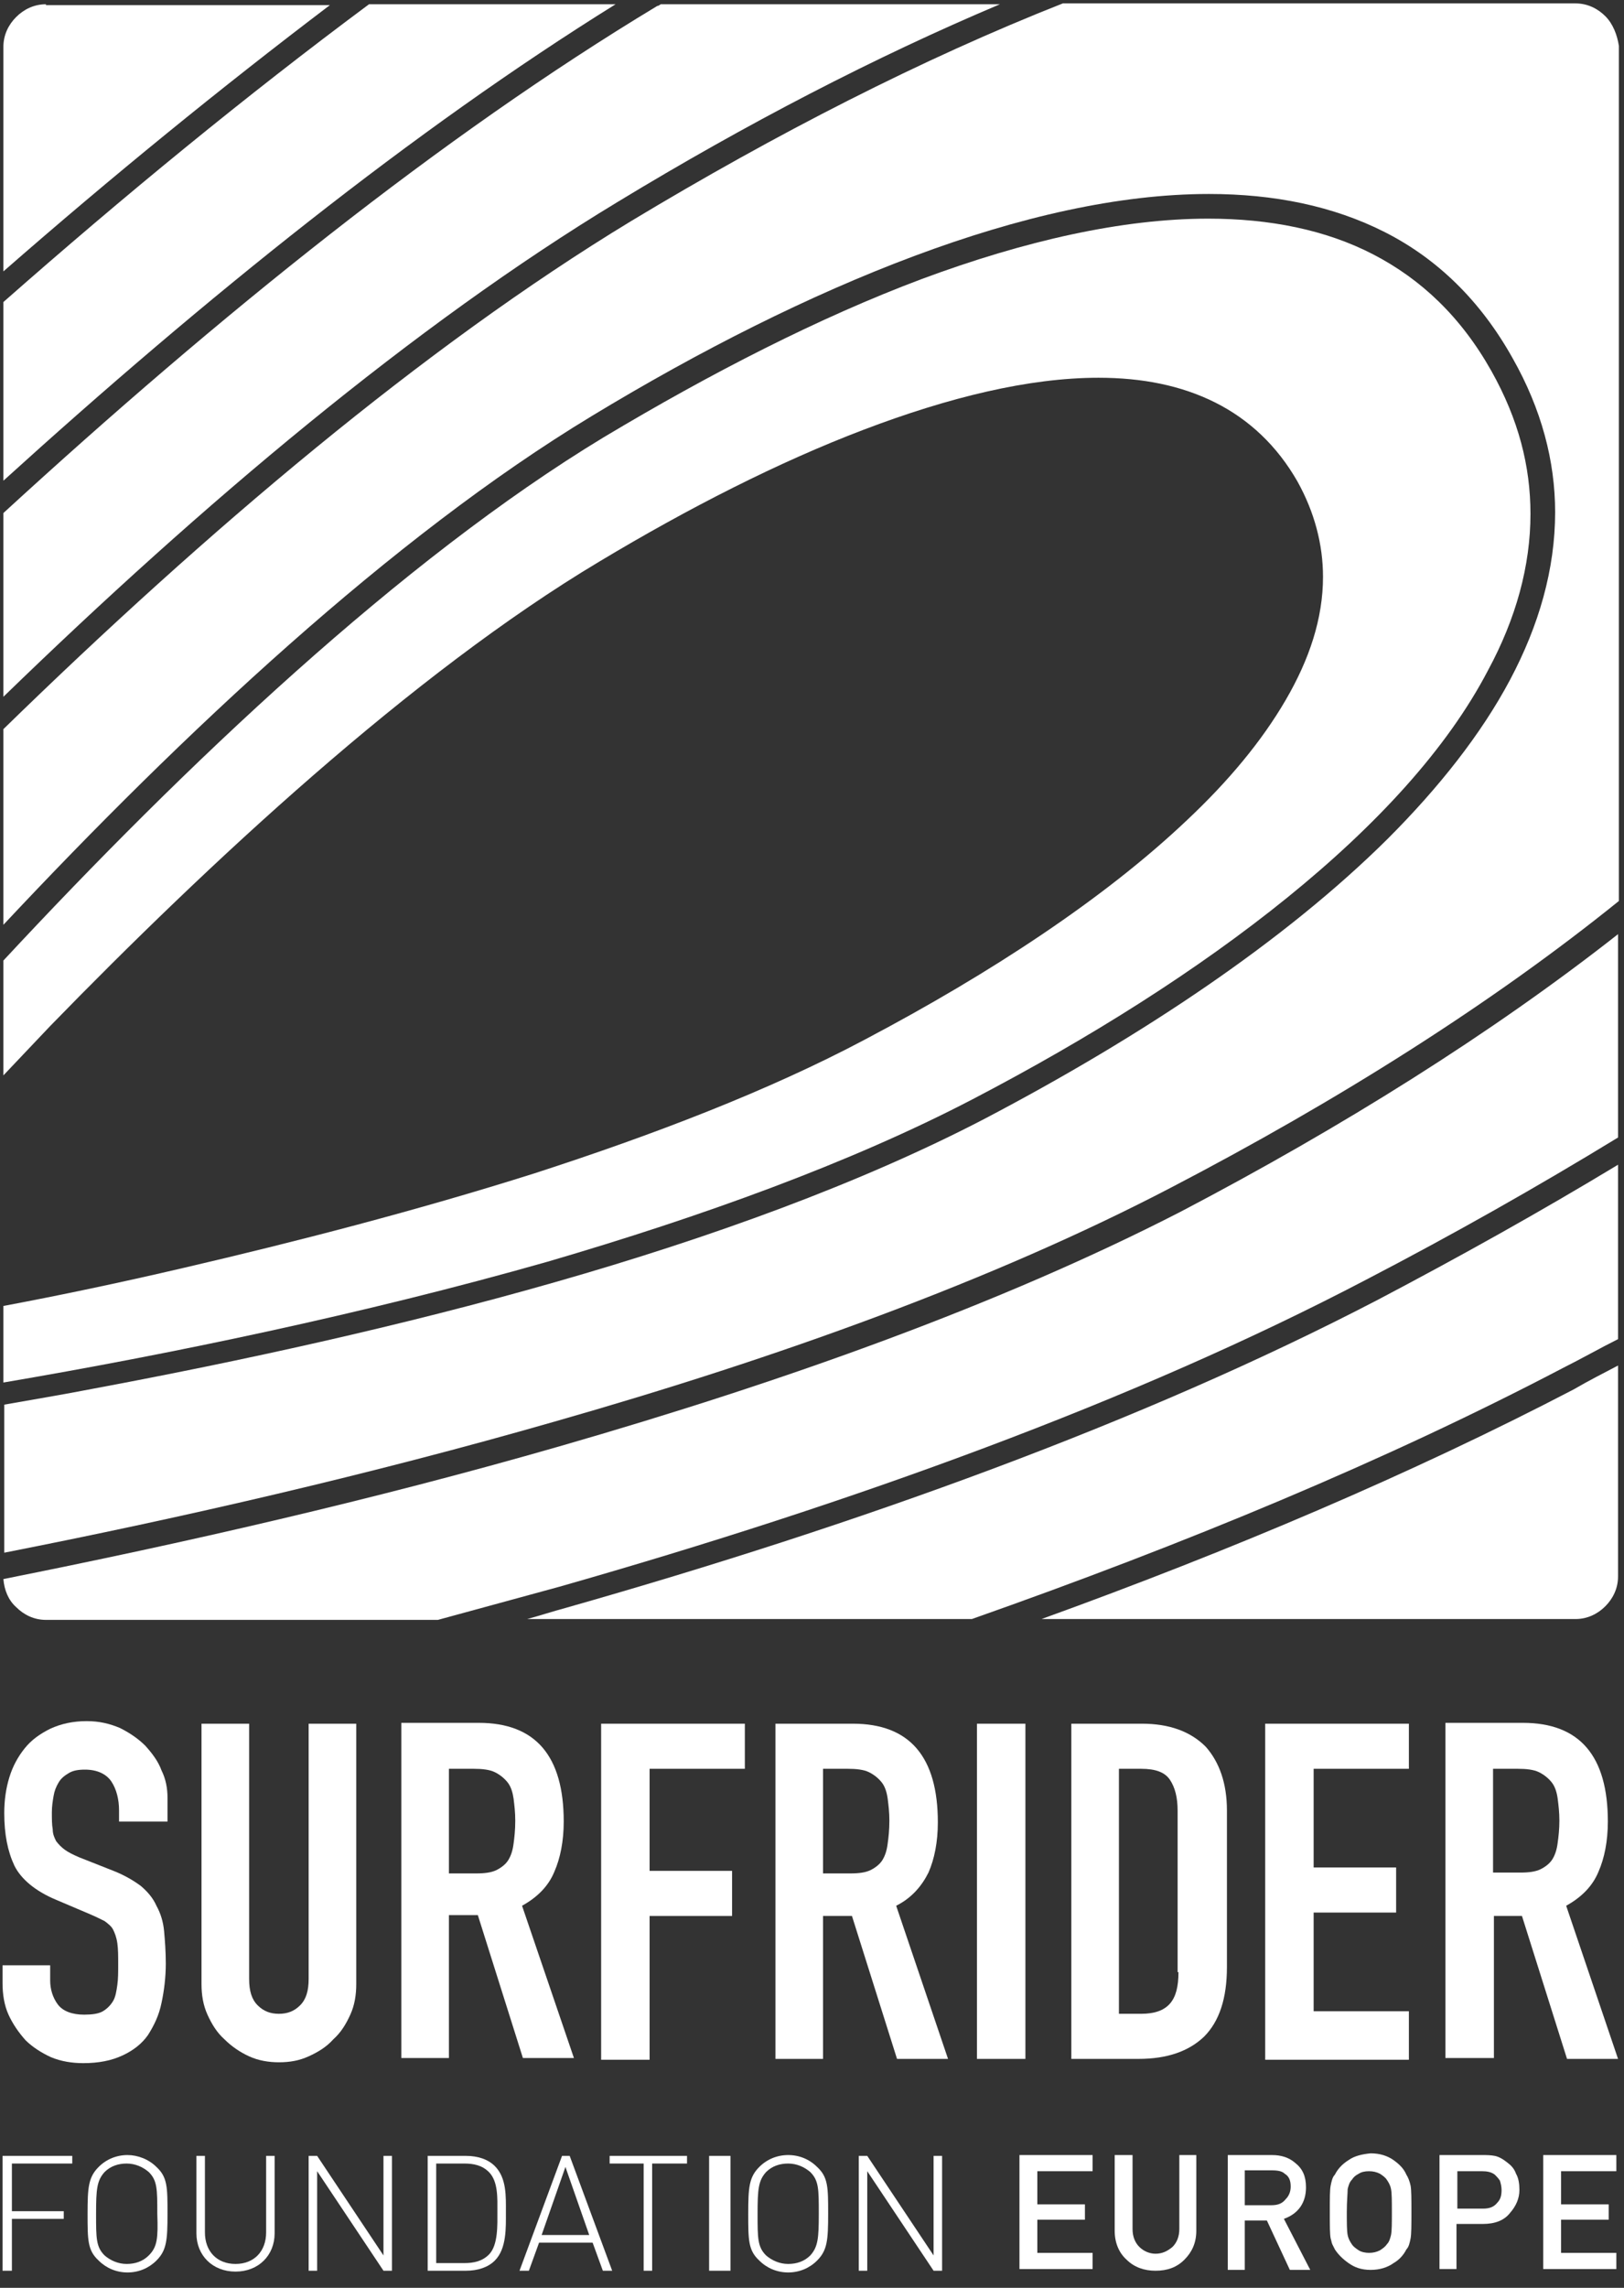 <?xml version="1.0" encoding="UTF-8"?>
<svg width="76px" height="107px" viewBox="0 0 76 107" version="1.1" xmlns="http://www.w3.org/2000/svg" xmlns:xlink="http://www.w3.org/1999/xlink">
    <rect x="0" y="0" width="76" height="107" fill="#333333" stroke="none"/>
    <title>surfrider</title>
    <desc>Created with Sketch.</desc>
    <g id="Page-1" stroke="none" stroke-width="1" fill="none" fill-rule="evenodd">
        <g id="surfrider" fill="#FFFFFF">
            <path d="M26.461,75.204 C25.864,75.363 25.267,75.562 24.67,75.721 L45.481,75.721 C55.428,72.22 64.859,68.32 73.135,63.983 C74.01,63.546 74.846,63.068 75.721,62.63 L75.721,54.473 C72.101,56.662 68.32,58.771 64.461,60.8 C53.439,66.53 40.188,71.305 26.461,75.204" id="Path"></path>
            <path d="M46.794,0.199 L30.917,0.199 C30.877,0.239 30.798,0.279 30.758,0.279 C20.651,6.366 10.226,14.762 0.159,23.994 L0.159,32.588 C9.43,23.596 19.378,15.2 28.928,9.43 C34.896,5.809 40.945,2.666 46.794,0.199" id="Path"></path>
            <path d="M26.182,67.644 C17.468,70.151 8.555,72.18 0.159,73.851 C0.199,74.369 0.398,74.846 0.756,75.164 C1.114,75.523 1.592,75.761 2.149,75.761 L20.492,75.761 C22.402,75.244 24.272,74.727 26.182,74.209 C39.87,70.31 53.081,65.535 63.943,59.845 C68.002,57.736 71.941,55.508 75.721,53.2 L75.721,43.69 C69.793,48.346 62.79,52.723 55.269,56.662 C46.834,60.999 36.687,64.62 26.182,67.644" id="Path"></path>
            <path d="M45.52,51.409 C51.012,48.545 56.065,45.361 60.243,41.979 C64.421,38.597 67.724,35.016 69.634,31.355 C70.947,28.928 71.623,26.461 71.623,24.034 C71.623,21.805 71.066,19.617 69.793,17.349 C68.36,14.802 66.49,13.051 64.262,11.897 C62.034,10.743 59.407,10.226 56.542,10.226 C52.524,10.226 47.948,11.261 43.133,13.051 C38.358,14.842 33.305,17.428 28.251,20.452 C18.781,26.182 8.635,35.812 0.159,44.924 L0.159,50.295 C0.875,49.539 1.592,48.783 2.348,47.987 C9.709,40.427 19.259,31.514 28.052,26.262 C32.23,23.755 36.448,21.606 40.427,20.094 C44.406,18.582 48.147,17.667 51.409,17.667 C53.439,17.667 55.269,18.025 56.861,18.821 C58.452,19.617 59.765,20.85 60.72,22.521 C61.516,23.954 61.914,25.466 61.914,26.978 C61.914,28.928 61.277,30.838 60.163,32.748 C59.049,34.658 57.497,36.528 55.548,38.358 C51.688,42.019 46.356,45.52 40.467,48.624 C35.971,51.012 30.559,53.081 25.028,54.871 C19.497,56.622 13.768,58.094 8.635,59.288 C5.571,60.004 2.706,60.601 0.159,61.079 L0.159,64.66 C7.879,63.347 16.951,61.476 25.625,59.009 C32.827,56.901 39.791,54.394 45.52,51.409" id="Path"></path>
            <path d="M17.269,0.199 C11.539,4.457 5.809,9.152 0.159,14.126 L0.159,22.482 C9.59,13.927 19.338,6.088 28.808,0.199 L17.269,0.199 Z" id="Path"></path>
            <path d="M2.149,0.199 C1.592,0.199 1.114,0.438 0.756,0.796 C0.398,1.154 0.159,1.631 0.159,2.188 L0.159,12.693 C5.213,8.276 10.346,4.098 15.439,0.239 L2.149,0.239 L2.149,0.199 Z" id="Path"></path>
            <path d="M48.743,75.721 L73.732,75.721 C74.289,75.721 74.766,75.483 75.125,75.125 C75.483,74.766 75.721,74.289 75.721,73.732 L75.721,63.864 C75.045,64.222 74.329,64.58 73.652,64.978 C66.092,68.917 57.657,72.498 48.743,75.721" id="Path"></path>
            <path d="M75.125,0.756 C74.766,0.398 74.289,0.159 73.732,0.159 L49.738,0.159 C43.173,2.746 36.329,6.247 29.525,10.346 C19.816,16.235 9.629,24.869 0.159,34.101 L0.159,43.252 C8.515,34.339 18.343,25.108 27.694,19.458 C32.748,16.394 37.881,13.807 42.775,11.977 C47.669,10.147 52.364,9.072 56.582,9.072 C59.606,9.072 62.392,9.629 64.819,10.863 C67.246,12.096 69.275,14.046 70.787,16.752 C72.14,19.139 72.777,21.566 72.777,23.954 C72.777,26.62 72.021,29.246 70.668,31.793 C69.315,34.339 67.326,36.846 64.938,39.234 C60.124,44.008 53.439,48.465 46.077,52.325 C40.268,55.349 33.225,57.895 25.983,59.964 C18.741,62.034 11.221,63.665 4.417,64.938 C2.984,65.217 1.552,65.455 0.199,65.694 L0.199,72.618 C8.515,70.986 17.349,68.957 25.943,66.49 C36.408,63.506 46.475,59.885 54.792,55.548 C62.591,51.489 69.793,46.953 75.761,42.138 L75.761,2.149 C75.682,1.631 75.483,1.114 75.125,0.756" id="Path"></path>
            <polygon id="Path" points="0.119 106.201 0.557 106.201 0.557 103.774 2.984 103.774 2.984 103.416 0.557 103.416 0.557 101.187 3.382 101.187 3.382 100.829 0.119 100.829"></polygon>
            <path d="M6.963,105.485 C6.685,105.763 6.327,105.883 5.929,105.883 C5.531,105.883 5.173,105.724 4.894,105.485 C4.496,105.087 4.496,104.689 4.496,103.535 C4.496,102.381 4.536,101.983 4.894,101.585 C5.173,101.307 5.531,101.187 5.929,101.187 C6.327,101.187 6.685,101.347 6.963,101.585 C7.361,101.983 7.361,102.381 7.361,103.535 C7.401,104.689 7.361,105.087 6.963,105.485 M5.969,100.79 C5.451,100.79 4.974,100.988 4.616,101.347 C4.138,101.824 4.098,102.302 4.098,103.535 C4.098,104.769 4.098,105.246 4.616,105.724 C4.974,106.082 5.451,106.281 5.969,106.281 C6.486,106.281 6.963,106.082 7.321,105.724 C7.799,105.246 7.839,104.769 7.839,103.535 C7.839,102.302 7.839,101.824 7.321,101.347 C6.963,100.988 6.446,100.79 5.969,100.79" id="Shape" fill-rule="nonzero"></path>
            <path d="M12.454,104.41 C12.454,105.286 11.897,105.883 11.022,105.883 C10.147,105.883 9.59,105.286 9.59,104.41 L9.59,100.829 L9.192,100.829 L9.192,104.45 C9.192,105.485 9.948,106.241 11.022,106.241 C12.096,106.241 12.852,105.485 12.852,104.45 L12.852,100.829 L12.454,100.829 L12.454,104.41 Z" id="Path"></path>
            <polygon id="Path" points="17.946 105.485 14.842 100.829 14.444 100.829 14.444 106.201 14.842 106.201 14.842 101.546 17.946 106.201 18.343 106.201 18.343 100.829 17.946 100.829"></polygon>
            <path d="M22.88,105.445 C22.561,105.763 22.163,105.843 21.726,105.843 L20.413,105.843 L20.413,101.187 L21.726,101.187 C22.163,101.187 22.561,101.267 22.88,101.585 C23.317,102.023 23.277,102.819 23.277,103.416 C23.277,104.052 23.317,105.007 22.88,105.445 M23.158,101.307 C22.84,100.988 22.362,100.829 21.805,100.829 L20.015,100.829 L20.015,106.201 L21.805,106.201 C22.362,106.201 22.84,106.042 23.158,105.724 C23.715,105.166 23.675,104.172 23.675,103.455 C23.675,102.739 23.715,101.864 23.158,101.307" id="Shape" fill-rule="nonzero"></path>
            <path d="M25.347,104.53 L26.461,101.347 L27.575,104.53 L25.347,104.53 Z M26.302,100.829 L24.312,106.201 L24.75,106.201 L25.227,104.888 L27.734,104.888 L28.212,106.201 L28.649,106.201 L26.66,100.829 L26.302,100.829 Z" id="Shape" fill-rule="nonzero"></path>
            <polygon id="Path" points="28.53 101.187 30.121 101.187 30.121 106.201 30.519 106.201 30.519 101.187 32.151 101.187 32.151 100.829 28.53 100.829"></polygon>
            <rect id="Rectangle" x="33.185" y="100.829" width="1" height="5.372"></rect>
            <path d="M37.92,105.485 C37.642,105.763 37.284,105.883 36.886,105.883 C36.488,105.883 36.13,105.724 35.851,105.485 C35.453,105.087 35.453,104.689 35.453,103.535 C35.453,102.381 35.493,101.983 35.851,101.585 C36.13,101.307 36.488,101.187 36.886,101.187 C37.284,101.187 37.642,101.347 37.92,101.585 C38.318,101.983 38.318,102.381 38.318,103.535 C38.318,104.689 38.279,105.087 37.92,105.485 M36.886,100.79 C36.369,100.79 35.891,100.988 35.533,101.347 C35.055,101.824 35.016,102.302 35.016,103.535 C35.016,104.769 35.016,105.246 35.533,105.724 C35.891,106.082 36.369,106.281 36.886,106.281 C37.403,106.281 37.881,106.082 38.239,105.724 C38.716,105.246 38.756,104.769 38.756,103.535 C38.756,102.302 38.756,101.824 38.239,101.347 C37.881,100.988 37.403,100.79 36.886,100.79" id="Shape" fill-rule="nonzero"></path>
            <polygon id="Path" points="43.69 105.485 40.586 100.829 40.188 100.829 40.188 106.201 40.586 106.201 40.586 101.546 43.69 106.201 44.088 106.201 44.088 100.829 43.69 100.829"></polygon>
            <path d="M7.56,93.667 C7.68,93.11 7.759,92.473 7.759,91.837 C7.759,91.28 7.719,90.762 7.68,90.325 C7.64,89.887 7.52,89.489 7.321,89.131 C7.162,88.773 6.924,88.494 6.605,88.216 C6.287,87.977 5.889,87.738 5.412,87.539 L3.701,86.863 C3.422,86.743 3.183,86.624 3.024,86.505 C2.865,86.385 2.746,86.266 2.626,86.107 C2.547,85.948 2.467,85.788 2.467,85.55 C2.427,85.351 2.427,85.072 2.427,84.754 C2.427,84.475 2.467,84.237 2.507,83.998 C2.547,83.759 2.626,83.56 2.746,83.361 C2.865,83.162 3.024,83.043 3.223,82.924 C3.422,82.804 3.661,82.764 3.979,82.764 C4.536,82.764 4.974,82.963 5.213,83.321 C5.451,83.68 5.571,84.157 5.571,84.674 L5.571,85.192 L7.839,85.192 L7.839,84.077 C7.839,83.64 7.759,83.202 7.56,82.804 C7.401,82.366 7.123,82.008 6.804,81.65 C6.486,81.332 6.088,81.053 5.61,80.815 C5.133,80.616 4.655,80.496 4.059,80.496 C3.422,80.496 2.865,80.616 2.348,80.854 C1.87,81.093 1.472,81.372 1.154,81.77 C0.836,82.168 0.597,82.605 0.438,83.123 C0.279,83.64 0.199,84.197 0.199,84.794 C0.199,85.788 0.358,86.584 0.676,87.261 C0.995,87.897 1.671,88.454 2.626,88.852 L4.218,89.529 C4.496,89.648 4.735,89.768 4.894,89.847 C5.053,89.966 5.213,90.086 5.292,90.245 C5.372,90.404 5.451,90.603 5.491,90.882 C5.531,91.16 5.531,91.479 5.531,91.876 C5.531,92.235 5.531,92.553 5.491,92.831 C5.451,93.11 5.412,93.388 5.292,93.587 C5.173,93.786 5.014,93.946 4.815,94.065 C4.616,94.184 4.297,94.224 3.939,94.224 C3.382,94.224 2.945,94.065 2.706,93.747 C2.467,93.428 2.348,93.03 2.348,92.632 L2.348,91.916 L0.119,91.916 L0.119,92.752 C0.119,93.269 0.199,93.786 0.398,94.224 C0.597,94.662 0.875,95.06 1.194,95.418 C1.512,95.736 1.95,96.015 2.387,96.214 C2.865,96.413 3.382,96.492 3.899,96.492 C4.616,96.492 5.213,96.373 5.73,96.134 C6.247,95.895 6.645,95.577 6.924,95.179 C7.202,94.741 7.441,94.264 7.56,93.667" id="Path"></path>
            <path d="M16.394,94.224 C16.593,93.786 16.672,93.309 16.672,92.792 L16.672,80.616 L14.444,80.616 L14.444,92.553 C14.444,93.11 14.325,93.508 14.046,93.786 C13.768,94.065 13.449,94.184 13.051,94.184 C12.653,94.184 12.335,94.065 12.057,93.786 C11.778,93.508 11.659,93.11 11.659,92.553 L11.659,80.616 L9.43,80.616 L9.43,92.792 C9.43,93.309 9.51,93.786 9.709,94.224 C9.908,94.662 10.147,95.06 10.505,95.378 C10.823,95.696 11.221,95.975 11.659,96.174 C12.096,96.373 12.574,96.452 13.051,96.452 C13.569,96.452 14.006,96.373 14.444,96.174 C14.882,95.975 15.28,95.736 15.598,95.378 C15.956,95.06 16.195,94.662 16.394,94.224" id="Path"></path>
            <path d="M24.034,86.226 C23.994,86.545 23.914,86.783 23.795,86.982 C23.675,87.181 23.476,87.34 23.238,87.46 C22.999,87.579 22.681,87.619 22.283,87.619 L21.009,87.619 L21.009,82.725 L22.163,82.725 C22.561,82.725 22.919,82.764 23.158,82.884 C23.397,83.003 23.596,83.162 23.755,83.361 C23.914,83.56 23.994,83.839 24.034,84.117 C24.073,84.436 24.113,84.754 24.113,85.152 C24.113,85.59 24.073,85.948 24.034,86.226 Z M24.431,89.131 C25.148,88.733 25.665,88.216 25.943,87.539 C26.222,86.903 26.381,86.107 26.381,85.192 C26.381,82.128 25.068,80.576 22.402,80.576 L18.781,80.576 L18.781,96.253 L21.009,96.253 L21.009,89.569 L22.362,89.569 L24.471,96.253 L26.859,96.253 L24.431,89.131 Z" id="Shape" fill-rule="nonzero"></path>
            <polygon id="Path" points="34.857 82.725 34.857 80.616 28.132 80.616 28.132 96.333 30.4 96.333 30.4 89.608 34.26 89.608 34.26 87.499 30.4 87.499 30.4 82.725"></polygon>
            <path d="M41.541,86.226 C41.502,86.545 41.422,86.783 41.303,86.982 C41.183,87.181 40.984,87.34 40.746,87.46 C40.507,87.579 40.188,87.619 39.791,87.619 L38.517,87.619 L38.517,82.725 L39.671,82.725 C40.069,82.725 40.427,82.764 40.666,82.884 C40.905,83.003 41.104,83.162 41.263,83.361 C41.422,83.56 41.502,83.839 41.541,84.117 C41.581,84.436 41.621,84.754 41.621,85.152 C41.621,85.59 41.581,85.948 41.541,86.226 M43.451,87.579 C43.73,86.942 43.889,86.147 43.889,85.231 C43.889,82.168 42.576,80.616 39.91,80.616 L36.289,80.616 L36.289,96.293 L38.517,96.293 L38.517,89.608 L39.87,89.608 L41.979,96.293 L44.366,96.293 L41.939,89.131 C42.655,88.773 43.133,88.216 43.451,87.579" id="Shape" fill-rule="nonzero"></path>
            <rect id="Rectangle" x="45.719" y="80.616" width="2.268" height="15.677"></rect>
            <path d="M55.15,92.235 C55.15,92.911 55.03,93.388 54.752,93.707 C54.473,94.025 54.036,94.184 53.399,94.184 L52.364,94.184 L52.364,82.725 L53.399,82.725 C54.075,82.725 54.513,82.884 54.752,83.242 C54.991,83.6 55.11,84.077 55.11,84.674 L55.11,92.235 L55.15,92.235 Z M53.439,80.616 L50.136,80.616 L50.136,96.293 L53.28,96.293 C54.632,96.293 55.627,95.935 56.343,95.259 C57.06,94.542 57.418,93.468 57.418,91.996 L57.418,84.674 C57.418,83.401 57.06,82.406 56.423,81.69 C55.707,80.974 54.712,80.616 53.439,80.616 Z" id="Shape" fill-rule="nonzero"></path>
            <polygon id="Path" points="59.208 96.333 65.933 96.333 65.933 94.065 61.476 94.065 61.476 89.449 65.336 89.449 65.336 87.34 61.476 87.34 61.476 82.725 65.933 82.725 65.933 80.616 59.208 80.616"></polygon>
            <path d="M69.872,82.725 L71.026,82.725 C71.424,82.725 71.782,82.764 72.021,82.884 C72.26,83.003 72.459,83.162 72.618,83.361 C72.777,83.56 72.857,83.839 72.896,84.117 C72.936,84.436 72.976,84.754 72.976,85.152 C72.976,85.55 72.936,85.908 72.896,86.186 C72.857,86.505 72.777,86.743 72.658,86.942 C72.538,87.141 72.339,87.301 72.101,87.42 C71.862,87.539 71.543,87.579 71.146,87.579 L69.872,87.579 L69.872,82.725 Z M69.872,89.608 L71.225,89.608 L73.334,96.293 L75.721,96.293 L73.294,89.131 C74.01,88.733 74.528,88.216 74.806,87.539 C75.085,86.903 75.244,86.107 75.244,85.192 C75.244,82.128 73.931,80.576 71.265,80.576 L67.644,80.576 L67.644,96.253 L69.912,96.253 L69.912,89.608 L69.872,89.608 Z" id="Shape" fill-rule="nonzero"></path>
            <polygon id="Path" points="47.709 100.79 51.131 100.79 51.131 101.546 48.545 101.546 48.545 103.097 50.773 103.097 50.773 103.814 48.545 103.814 48.545 105.365 51.131 105.365 51.131 106.121 47.709 106.121"></polygon>
            <path d="M52.205,100.79 L53.001,100.79 L53.001,104.251 C53.001,104.609 53.12,104.888 53.319,105.087 C53.518,105.286 53.797,105.405 54.075,105.405 C54.394,105.405 54.632,105.286 54.871,105.087 C55.07,104.888 55.19,104.609 55.19,104.251 L55.19,100.79 L55.985,100.79 L55.985,104.331 C55.985,104.888 55.786,105.326 55.428,105.684 C55.07,106.042 54.632,106.201 54.075,106.201 C53.558,106.201 53.081,106.042 52.723,105.684 C52.364,105.365 52.165,104.888 52.165,104.331 L52.165,100.79 L52.205,100.79 Z" id="Path"></path>
            <path d="M58.253,103.137 L59.487,103.137 C59.805,103.137 60.004,103.058 60.163,102.859 C60.323,102.699 60.402,102.501 60.402,102.262 C60.402,101.983 60.323,101.784 60.124,101.665 C60.004,101.546 59.805,101.506 59.527,101.506 L58.253,101.506 L58.253,103.137 Z M57.418,100.79 L59.527,100.79 C59.964,100.79 60.323,100.909 60.601,101.148 C60.959,101.426 61.118,101.784 61.118,102.302 C61.118,103.018 60.76,103.535 60.084,103.774 L61.317,106.161 L60.362,106.161 L59.288,103.853 L58.253,103.853 L58.253,106.161 L57.458,106.161 L57.458,100.79 L57.418,100.79 Z" id="Shape" fill-rule="nonzero"></path>
            <path d="M63.028,103.455 C63.028,103.973 63.028,104.331 63.068,104.53 C63.108,104.729 63.187,104.848 63.267,104.968 C63.347,105.087 63.466,105.166 63.585,105.246 C63.705,105.326 63.904,105.365 64.063,105.365 C64.262,105.365 64.421,105.326 64.58,105.246 C64.699,105.166 64.819,105.087 64.898,104.968 C65.018,104.848 65.058,104.689 65.097,104.53 C65.137,104.331 65.137,103.973 65.137,103.455 C65.137,102.938 65.137,102.58 65.097,102.381 C65.058,102.182 64.978,102.063 64.898,101.943 C64.819,101.824 64.699,101.745 64.58,101.665 C64.421,101.585 64.262,101.546 64.063,101.546 C63.864,101.546 63.705,101.585 63.585,101.665 C63.426,101.745 63.347,101.824 63.267,101.943 C63.148,102.063 63.108,102.222 63.068,102.381 C63.068,102.58 63.028,102.938 63.028,103.455 M62.232,103.455 C62.232,102.819 62.232,102.421 62.272,102.222 C62.312,102.023 62.352,101.824 62.471,101.705 C62.591,101.466 62.79,101.227 63.108,101.028 C63.386,100.829 63.745,100.75 64.142,100.71 C64.58,100.71 64.938,100.829 65.217,101.028 C65.495,101.227 65.694,101.426 65.814,101.705 C65.893,101.824 65.973,102.023 66.013,102.222 C66.052,102.421 66.052,102.859 66.052,103.455 C66.052,104.052 66.052,104.49 66.013,104.689 C65.973,104.888 65.933,105.087 65.814,105.206 C65.694,105.445 65.495,105.684 65.217,105.843 C64.938,106.042 64.58,106.161 64.142,106.161 C63.705,106.161 63.386,106.042 63.108,105.843 C62.829,105.644 62.63,105.445 62.471,105.206 C62.431,105.127 62.392,105.047 62.352,104.968 C62.312,104.888 62.312,104.808 62.272,104.689 C62.232,104.49 62.232,104.092 62.232,103.455" id="Shape" fill-rule="nonzero"></path>
            <path d="M68.201,103.296 L69.395,103.296 C69.713,103.296 69.912,103.217 70.071,103.018 C70.23,102.859 70.27,102.66 70.27,102.421 C70.27,102.262 70.23,102.103 70.191,101.983 C70.111,101.864 70.031,101.784 69.952,101.705 C69.793,101.585 69.594,101.546 69.355,101.546 L68.201,101.546 L68.201,103.296 Z M67.405,100.79 L69.355,100.79 C69.554,100.79 69.753,100.79 69.952,100.829 C70.151,100.869 70.35,100.988 70.549,101.148 C70.708,101.267 70.867,101.426 70.947,101.665 C71.066,101.864 71.106,102.142 71.106,102.421 C71.106,102.819 70.947,103.177 70.668,103.495 C70.39,103.853 69.952,104.013 69.395,104.013 L68.161,104.013 L68.161,106.121 L67.365,106.121 L67.365,100.79 L67.405,100.79 Z" id="Shape" fill-rule="nonzero"></path>
            <polygon id="Path" points="72.22 100.79 75.642 100.79 75.642 101.546 73.055 101.546 73.055 103.097 75.284 103.097 75.284 103.814 73.055 103.814 73.055 105.365 75.642 105.365 75.642 106.121 72.22 106.121"></polygon>
        </g>
    </g>
</svg>
